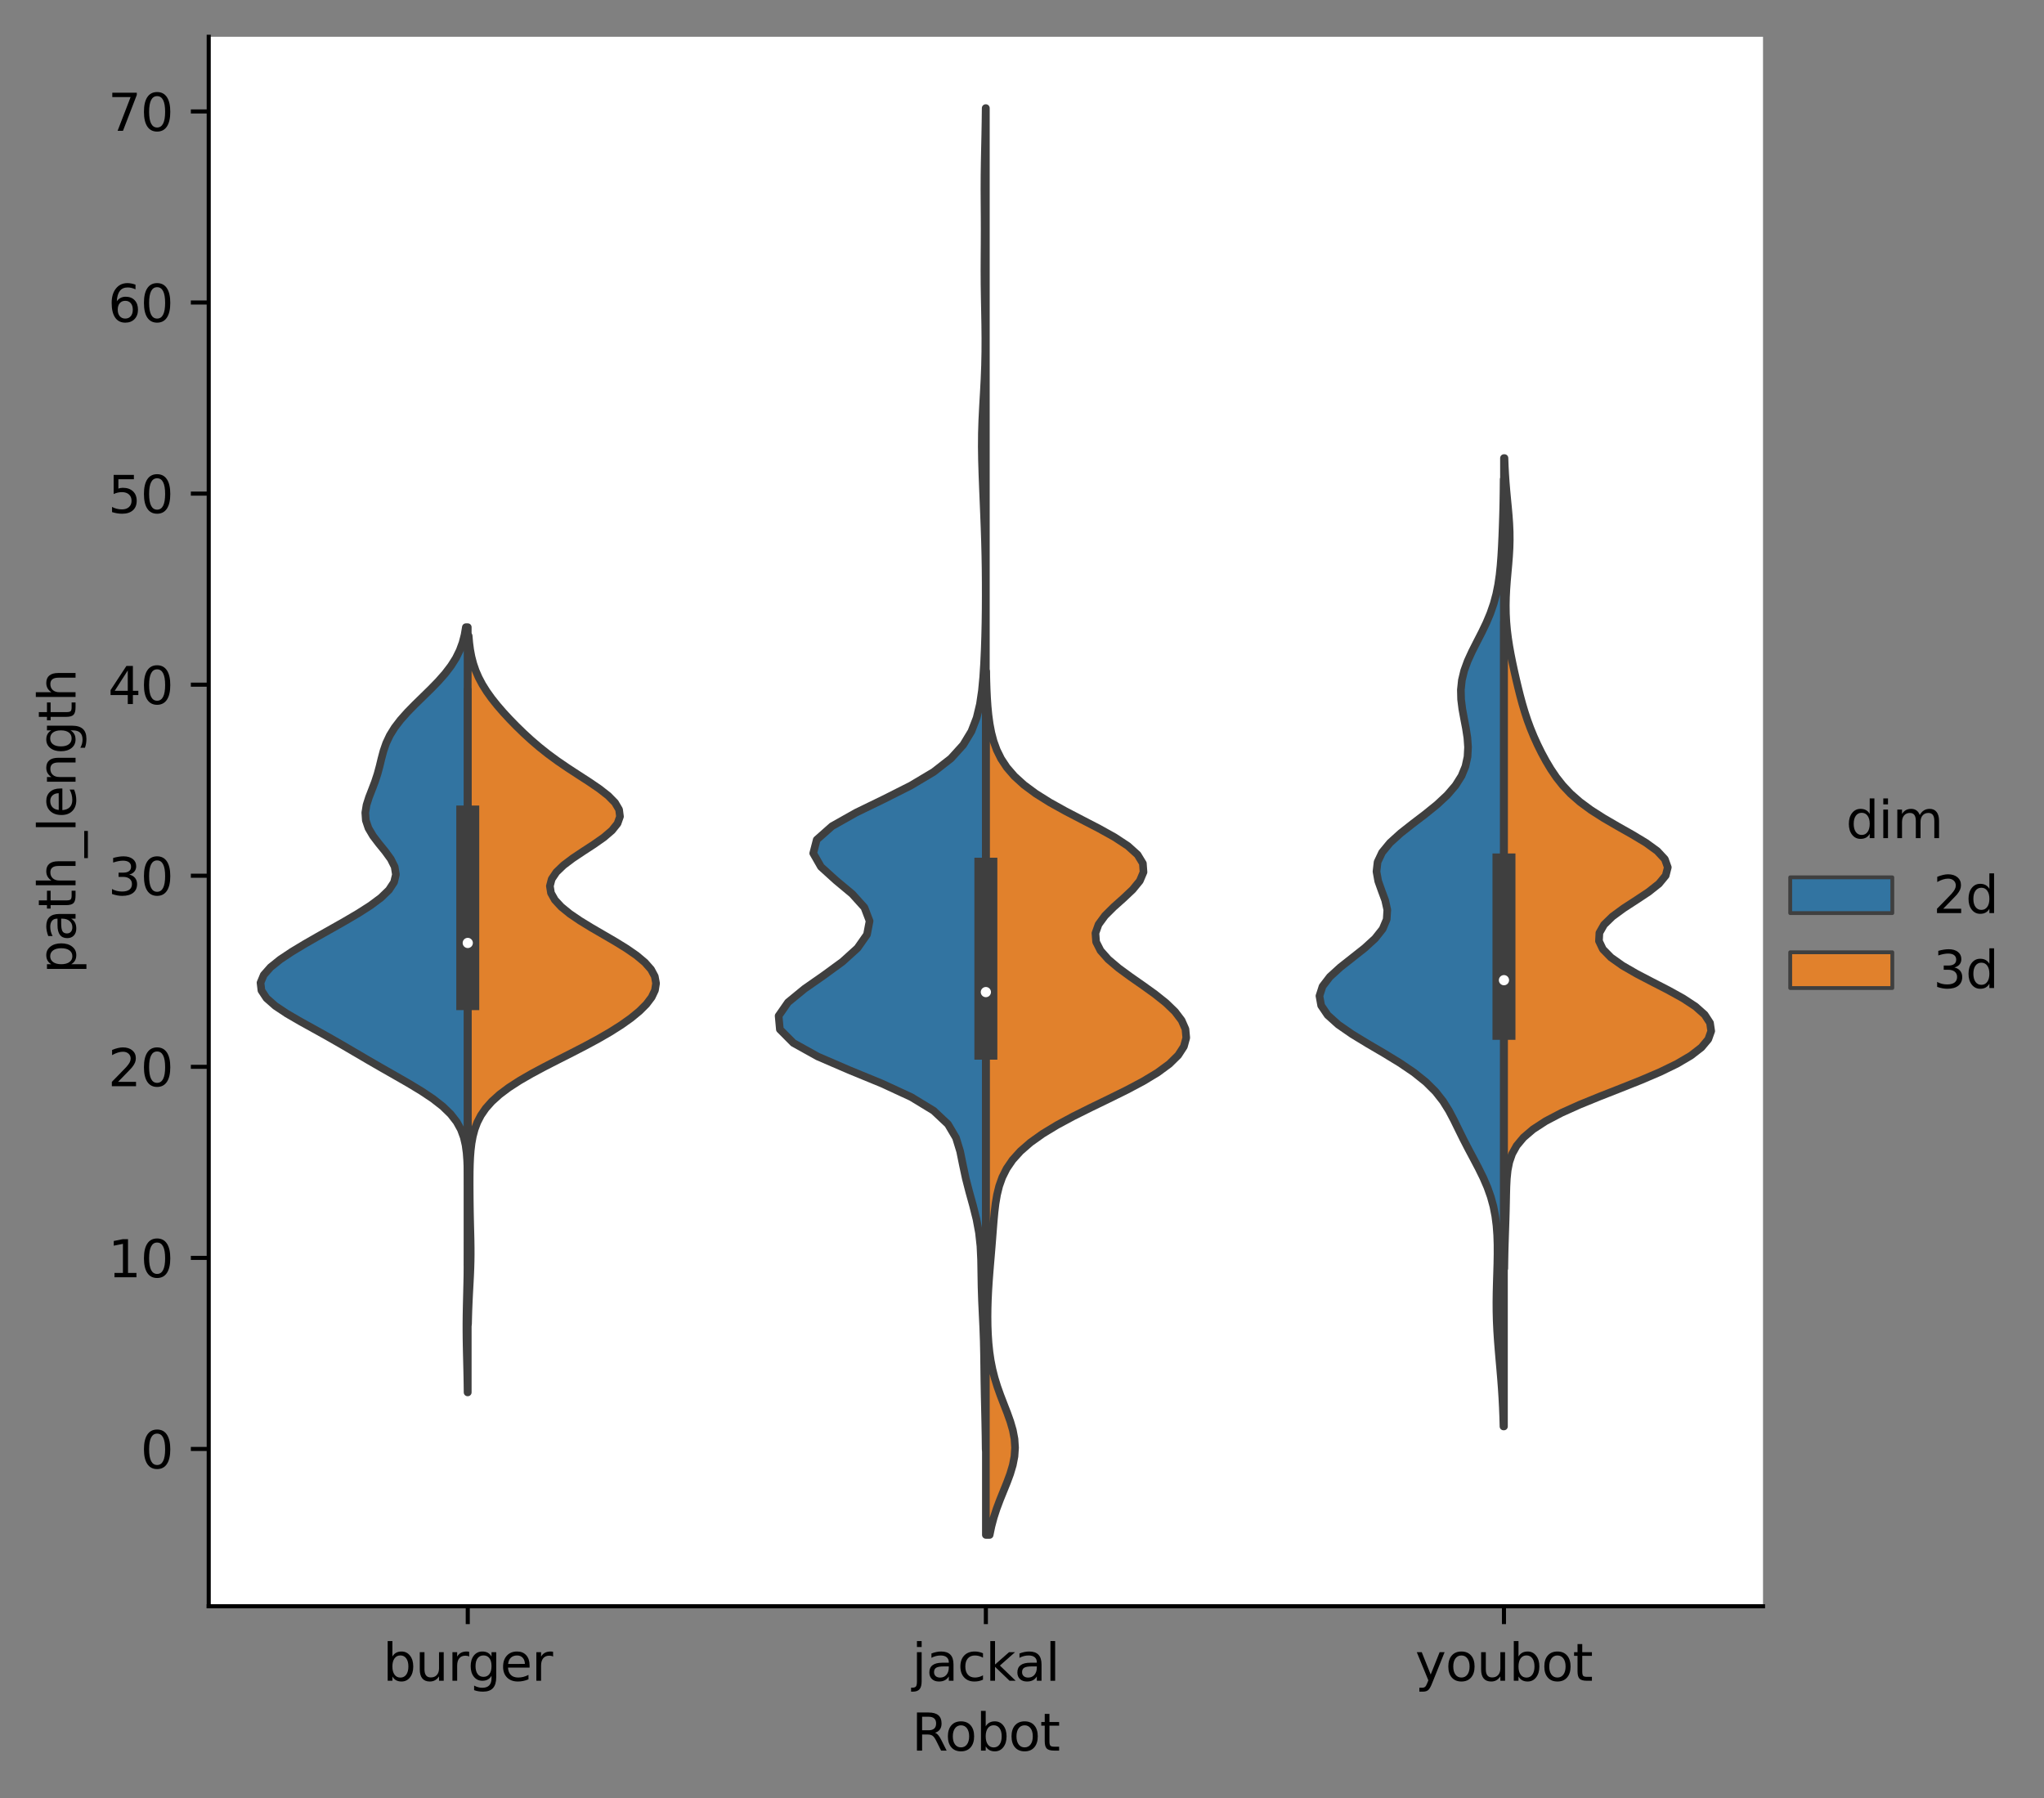 <?xml version="1.0" encoding="utf-8" standalone="no"?>
<!DOCTYPE svg PUBLIC "-//W3C//DTD SVG 1.1//EN"
  "http://www.w3.org/Graphics/SVG/1.1/DTD/svg11.dtd">
<svg xmlns:xlink="http://www.w3.org/1999/xlink" width="400.361pt" height="352.156pt" viewBox="0 0 400.361 352.156" xmlns="http://www.w3.org/2000/svg" version="1.1">
 <rect x="0" y="0" width="400.361" height="352.156" fill="#808080" stroke="none"/>
 <defs>
  <style type="text/css">*{stroke-linejoin: round; stroke-linecap: butt}</style>
 </defs>
 <g id="figure_1">
  <g id="patch_1">
   <path d="M 0 352.156 
L 400.361 352.156 
L 400.361 0 
L 0 0 
L 0 352.156 
z
" style="fill: none"/>
  </g>
  <g id="axes_1">
   <g id="patch_2">
    <path d="M 40.881 314.6 
L 345.324 314.6 
L 345.324 7.2 
L 40.881 7.2 
z
" style="fill: #ffffff"/>
   </g>
   <g id="patch_3">
    <path d="M 91.622 283.791 
L 91.622 283.791 
L 91.622 283.791 
L 91.622 283.791 
z
" clip-path="url(#p79fff1ef79)" style="fill: #3274a1; stroke: #3f3f3f; stroke-width: 0.75; stroke-linejoin: miter"/>
   </g>
   <g id="PolyCollection_1">
    <defs>
     <path id="mb964d10eef" d="M 91.622 -79.441 
L 91.586 -79.441 
L 91.566 -80.955 
L 91.54 -82.469 
L 91.507 -83.983 
L 91.47 -85.497 
L 91.433 -87.011 
L 91.399 -88.525 
L 91.374 -90.039 
L 91.361 -91.553 
L 91.362 -93.067 
L 91.378 -94.581 
L 91.406 -96.095 
L 91.441 -97.608 
L 91.478 -99.122 
L 91.515 -100.636 
L 91.546 -102.15 
L 91.571 -103.664 
L 91.59 -105.178 
L 91.603 -106.692 
L 91.611 -108.206 
L 91.616 -109.72 
L 91.619 -111.234 
L 91.62 -112.748 
L 91.621 -114.262 
L 91.621 -115.775 
L 91.62 -117.289 
L 91.618 -118.803 
L 91.612 -120.317 
L 91.598 -121.831 
L 91.569 -123.345 
L 91.509 -124.859 
L 91.396 -126.373 
L 91.19 -127.887 
L 90.842 -129.401 
L 90.285 -130.915 
L 89.45 -132.429 
L 88.272 -133.943 
L 86.712 -135.456 
L 84.77 -136.97 
L 82.497 -138.484 
L 79.986 -139.998 
L 77.351 -141.512 
L 74.693 -143.026 
L 72.072 -144.54 
L 69.489 -146.054 
L 66.901 -147.568 
L 64.255 -149.082 
L 61.536 -150.596 
L 58.802 -152.11 
L 56.197 -153.623 
L 53.925 -155.137 
L 52.204 -156.651 
L 51.208 -158.165 
L 51.029 -159.679 
L 51.656 -161.193 
L 52.989 -162.707 
L 54.874 -164.221 
L 57.145 -165.735 
L 59.655 -167.249 
L 62.295 -168.763 
L 64.983 -170.277 
L 67.652 -171.79 
L 70.221 -173.304 
L 72.586 -174.818 
L 74.618 -176.332 
L 76.186 -177.846 
L 77.181 -179.36 
L 77.548 -180.874 
L 77.304 -182.388 
L 76.548 -183.902 
L 75.447 -185.416 
L 74.212 -186.93 
L 73.059 -188.444 
L 72.169 -189.957 
L 71.657 -191.471 
L 71.55 -192.985 
L 71.795 -194.499 
L 72.279 -196.013 
L 72.867 -197.527 
L 73.444 -199.041 
L 73.941 -200.555 
L 74.35 -202.069 
L 74.716 -203.583 
L 75.12 -205.097 
L 75.645 -206.611 
L 76.358 -208.125 
L 77.294 -209.638 
L 78.453 -211.152 
L 79.802 -212.666 
L 81.286 -214.18 
L 82.838 -215.694 
L 84.384 -217.208 
L 85.856 -218.722 
L 87.193 -220.236 
L 88.35 -221.75 
L 89.304 -223.264 
L 90.05 -224.778 
L 90.604 -226.292 
L 90.994 -227.805 
L 91.253 -229.319 
L 91.622 -229.319 
L 91.622 -229.319 
L 91.622 -227.805 
L 91.622 -226.292 
L 91.622 -224.778 
L 91.622 -223.264 
L 91.622 -221.75 
L 91.622 -220.236 
L 91.622 -218.722 
L 91.622 -217.208 
L 91.622 -215.694 
L 91.622 -214.18 
L 91.622 -212.666 
L 91.622 -211.152 
L 91.622 -209.638 
L 91.622 -208.125 
L 91.622 -206.611 
L 91.622 -205.097 
L 91.622 -203.583 
L 91.622 -202.069 
L 91.622 -200.555 
L 91.622 -199.041 
L 91.622 -197.527 
L 91.622 -196.013 
L 91.622 -194.499 
L 91.622 -192.985 
L 91.622 -191.471 
L 91.622 -189.957 
L 91.622 -188.444 
L 91.622 -186.93 
L 91.622 -185.416 
L 91.622 -183.902 
L 91.622 -182.388 
L 91.622 -180.874 
L 91.622 -179.36 
L 91.622 -177.846 
L 91.622 -176.332 
L 91.622 -174.818 
L 91.622 -173.304 
L 91.622 -171.79 
L 91.622 -170.277 
L 91.622 -168.763 
L 91.622 -167.249 
L 91.622 -165.735 
L 91.622 -164.221 
L 91.622 -162.707 
L 91.622 -161.193 
L 91.622 -159.679 
L 91.622 -158.165 
L 91.622 -156.651 
L 91.622 -155.137 
L 91.622 -153.623 
L 91.622 -152.11 
L 91.622 -150.596 
L 91.622 -149.082 
L 91.622 -147.568 
L 91.622 -146.054 
L 91.622 -144.54 
L 91.622 -143.026 
L 91.622 -141.512 
L 91.622 -139.998 
L 91.622 -138.484 
L 91.622 -136.97 
L 91.622 -135.456 
L 91.622 -133.943 
L 91.622 -132.429 
L 91.622 -130.915 
L 91.622 -129.401 
L 91.622 -127.887 
L 91.622 -126.373 
L 91.622 -124.859 
L 91.622 -123.345 
L 91.622 -121.831 
L 91.622 -120.317 
L 91.622 -118.803 
L 91.622 -117.289 
L 91.622 -115.775 
L 91.622 -114.262 
L 91.622 -112.748 
L 91.622 -111.234 
L 91.622 -109.72 
L 91.622 -108.206 
L 91.622 -106.692 
L 91.622 -105.178 
L 91.622 -103.664 
L 91.622 -102.15 
L 91.622 -100.636 
L 91.622 -99.122 
L 91.622 -97.608 
L 91.622 -96.095 
L 91.622 -94.581 
L 91.622 -93.067 
L 91.622 -91.553 
L 91.622 -90.039 
L 91.622 -88.525 
L 91.622 -87.011 
L 91.622 -85.497 
L 91.622 -83.983 
L 91.622 -82.469 
L 91.622 -80.955 
L 91.622 -79.441 
z
" style="stroke: #3f3f3f; stroke-width: 1.5"/>
    </defs>
    <g clip-path="url(#p79fff1ef79)">
     <use xlink:href="#mb964d10eef" x="0" y="352.156" style="fill: #3274a1; stroke: #3f3f3f; stroke-width: 1.5"/>
    </g>
   </g>
   <g id="patch_4">
    <path d="M 91.622 283.791 
L 91.622 283.791 
L 91.622 283.791 
L 91.622 283.791 
z
" clip-path="url(#p79fff1ef79)" style="fill: #e1812c; stroke: #3f3f3f; stroke-width: 0.75; stroke-linejoin: miter"/>
   </g>
   <g id="PolyCollection_2">
    <defs>
     <path id="m4f155e9404" d="M 91.677 -92.866 
L 91.622 -92.866 
L 91.622 -94.227 
L 91.622 -95.588 
L 91.622 -96.95 
L 91.622 -98.311 
L 91.622 -99.672 
L 91.622 -101.033 
L 91.622 -102.394 
L 91.622 -103.755 
L 91.622 -105.116 
L 91.622 -106.477 
L 91.622 -107.838 
L 91.622 -109.199 
L 91.622 -110.56 
L 91.622 -111.922 
L 91.622 -113.283 
L 91.622 -114.644 
L 91.622 -116.005 
L 91.622 -117.366 
L 91.622 -118.727 
L 91.622 -120.088 
L 91.622 -121.449 
L 91.622 -122.81 
L 91.622 -124.171 
L 91.622 -125.533 
L 91.622 -126.894 
L 91.622 -128.255 
L 91.622 -129.616 
L 91.622 -130.977 
L 91.622 -132.338 
L 91.622 -133.699 
L 91.622 -135.06 
L 91.622 -136.421 
L 91.622 -137.782 
L 91.622 -139.143 
L 91.622 -140.505 
L 91.622 -141.866 
L 91.622 -143.227 
L 91.622 -144.588 
L 91.622 -145.949 
L 91.622 -147.31 
L 91.622 -148.671 
L 91.622 -150.032 
L 91.622 -151.393 
L 91.622 -152.754 
L 91.622 -154.116 
L 91.622 -155.477 
L 91.622 -156.838 
L 91.622 -158.199 
L 91.622 -159.56 
L 91.622 -160.921 
L 91.622 -162.282 
L 91.622 -163.643 
L 91.622 -165.004 
L 91.622 -166.365 
L 91.622 -167.727 
L 91.622 -169.088 
L 91.622 -170.449 
L 91.622 -171.81 
L 91.622 -173.171 
L 91.622 -174.532 
L 91.622 -175.893 
L 91.622 -177.254 
L 91.622 -178.615 
L 91.622 -179.976 
L 91.622 -181.337 
L 91.622 -182.699 
L 91.622 -184.06 
L 91.622 -185.421 
L 91.622 -186.782 
L 91.622 -188.143 
L 91.622 -189.504 
L 91.622 -190.865 
L 91.622 -192.226 
L 91.622 -193.587 
L 91.622 -194.948 
L 91.622 -196.31 
L 91.622 -197.671 
L 91.622 -199.032 
L 91.622 -200.393 
L 91.622 -201.754 
L 91.622 -203.115 
L 91.622 -204.476 
L 91.622 -205.837 
L 91.622 -207.198 
L 91.622 -208.559 
L 91.622 -209.921 
L 91.622 -211.282 
L 91.622 -212.643 
L 91.622 -214.004 
L 91.622 -215.365 
L 91.622 -216.726 
L 91.622 -218.087 
L 91.622 -219.448 
L 91.622 -220.809 
L 91.622 -222.17 
L 91.622 -223.531 
L 91.622 -224.893 
L 91.622 -226.254 
L 91.622 -227.615 
L 91.798 -227.615 
L 91.798 -227.615 
L 91.916 -226.254 
L 92.094 -224.893 
L 92.35 -223.531 
L 92.703 -222.17 
L 93.168 -220.809 
L 93.759 -219.448 
L 94.48 -218.087 
L 95.333 -216.726 
L 96.307 -215.365 
L 97.392 -214.004 
L 98.571 -212.643 
L 99.829 -211.282 
L 101.158 -209.921 
L 102.559 -208.559 
L 104.043 -207.198 
L 105.629 -205.837 
L 107.343 -204.476 
L 109.198 -203.115 
L 111.19 -201.754 
L 113.277 -200.393 
L 115.38 -199.032 
L 117.377 -197.671 
L 119.122 -196.31 
L 120.461 -194.948 
L 121.262 -193.587 
L 121.436 -192.226 
L 120.956 -190.865 
L 119.865 -189.504 
L 118.271 -188.143 
L 116.332 -186.782 
L 114.243 -185.421 
L 112.201 -184.06 
L 110.395 -182.699 
L 108.979 -181.337 
L 108.063 -179.976 
L 107.706 -178.615 
L 107.924 -177.254 
L 108.69 -175.893 
L 109.949 -174.532 
L 111.625 -173.171 
L 113.628 -171.81 
L 115.855 -170.449 
L 118.196 -169.088 
L 120.531 -167.727 
L 122.739 -166.365 
L 124.704 -165.004 
L 126.325 -163.643 
L 127.524 -162.282 
L 128.255 -160.921 
L 128.505 -159.56 
L 128.288 -158.199 
L 127.642 -156.838 
L 126.613 -155.477 
L 125.248 -154.116 
L 123.59 -152.754 
L 121.672 -151.393 
L 119.522 -150.032 
L 117.17 -148.671 
L 114.651 -147.31 
L 112.016 -145.949 
L 109.331 -144.588 
L 106.673 -143.227 
L 104.127 -141.866 
L 101.769 -140.505 
L 99.663 -139.143 
L 97.848 -137.782 
L 96.341 -136.421 
L 95.132 -135.06 
L 94.196 -133.699 
L 93.493 -132.338 
L 92.982 -130.977 
L 92.62 -129.616 
L 92.371 -128.255 
L 92.206 -126.894 
L 92.102 -125.533 
L 92.04 -124.171 
L 92.007 -122.81 
L 91.994 -121.449 
L 91.993 -120.088 
L 91.999 -118.727 
L 92.009 -117.366 
L 92.025 -116.005 
L 92.046 -114.644 
L 92.074 -113.283 
L 92.107 -111.922 
L 92.142 -110.56 
L 92.173 -109.199 
L 92.193 -107.838 
L 92.197 -106.477 
L 92.18 -105.116 
L 92.142 -103.755 
L 92.086 -102.394 
L 92.017 -101.033 
L 91.943 -99.672 
L 91.871 -98.311 
L 91.806 -96.95 
L 91.751 -95.588 
L 91.708 -94.227 
L 91.677 -92.866 
z
" style="stroke: #3f3f3f; stroke-width: 1.5"/>
    </defs>
    <g clip-path="url(#p79fff1ef79)">
     <use xlink:href="#m4f155e9404" x="0" y="352.156" style="fill: #e1812c; stroke: #3f3f3f; stroke-width: 1.5"/>
    </g>
   </g>
   <g id="PolyCollection_3">
    <defs>
     <path id="m5f309d109e" d="M 193.103 -68.274 
L 193.067 -68.274 
L 193.033 -70.928 
L 192.984 -73.581 
L 192.925 -76.235 
L 192.865 -78.889 
L 192.817 -81.542 
L 192.781 -84.196 
L 192.745 -86.85 
L 192.686 -89.503 
L 192.59 -92.157 
L 192.465 -94.81 
L 192.342 -97.464 
L 192.256 -100.118 
L 192.211 -102.771 
L 192.166 -105.425 
L 192.041 -108.079 
L 191.752 -110.732 
L 191.257 -113.386 
L 190.59 -116.04 
L 189.853 -118.693 
L 189.169 -121.347 
L 188.602 -124 
L 188.063 -126.654 
L 187.25 -129.308 
L 185.684 -131.961 
L 182.864 -134.615 
L 178.506 -137.269 
L 172.769 -139.922 
L 166.315 -142.576 
L 160.168 -145.229 
L 155.392 -147.883 
L 152.756 -150.537 
L 152.51 -153.19 
L 154.355 -155.844 
L 157.594 -158.498 
L 161.395 -161.151 
L 165.025 -163.805 
L 167.957 -166.458 
L 169.819 -169.112 
L 170.326 -171.766 
L 169.314 -174.419 
L 166.916 -177.073 
L 163.733 -179.727 
L 160.806 -182.38 
L 159.288 -185.034 
L 159.976 -187.688 
L 162.972 -190.341 
L 167.686 -192.995 
L 173.147 -195.648 
L 178.413 -198.302 
L 182.864 -200.956 
L 186.264 -203.609 
L 188.669 -206.263 
L 190.274 -208.917 
L 191.3 -211.57 
L 191.939 -214.224 
L 192.333 -216.877 
L 192.584 -219.531 
L 192.753 -222.185 
L 192.875 -224.838 
L 192.964 -227.492 
L 193.025 -230.146 
L 193.061 -232.799 
L 193.075 -235.453 
L 193.071 -238.106 
L 193.048 -240.76 
L 193.002 -243.414 
L 192.934 -246.067 
L 192.846 -248.721 
L 192.744 -251.375 
L 192.635 -254.028 
L 192.525 -256.682 
L 192.423 -259.336 
L 192.342 -261.989 
L 192.302 -264.643 
L 192.323 -267.296 
L 192.408 -269.95 
L 192.543 -272.604 
L 192.697 -275.257 
L 192.837 -277.911 
L 192.94 -280.565 
L 192.995 -283.218 
L 193.005 -285.872 
L 192.979 -288.525 
L 192.931 -291.179 
L 192.878 -293.833 
L 192.839 -296.486 
L 192.826 -299.14 
L 192.836 -301.794 
L 192.854 -304.447 
L 192.864 -307.101 
L 192.857 -309.754 
L 192.838 -312.408 
L 192.826 -315.062 
L 192.836 -317.715 
L 192.872 -320.369 
L 192.927 -323.023 
L 192.985 -325.676 
L 193.033 -328.33 
L 193.067 -330.984 
L 193.103 -330.984 
L 193.103 -330.984 
L 193.103 -328.33 
L 193.103 -325.676 
L 193.103 -323.023 
L 193.103 -320.369 
L 193.103 -317.715 
L 193.103 -315.062 
L 193.103 -312.408 
L 193.103 -309.754 
L 193.103 -307.101 
L 193.103 -304.447 
L 193.103 -301.794 
L 193.103 -299.14 
L 193.103 -296.486 
L 193.103 -293.833 
L 193.103 -291.179 
L 193.103 -288.525 
L 193.103 -285.872 
L 193.103 -283.218 
L 193.103 -280.565 
L 193.103 -277.911 
L 193.103 -275.257 
L 193.103 -272.604 
L 193.103 -269.95 
L 193.103 -267.296 
L 193.103 -264.643 
L 193.103 -261.989 
L 193.103 -259.336 
L 193.103 -256.682 
L 193.103 -254.028 
L 193.103 -251.375 
L 193.103 -248.721 
L 193.103 -246.067 
L 193.103 -243.414 
L 193.103 -240.76 
L 193.103 -238.106 
L 193.103 -235.453 
L 193.103 -232.799 
L 193.103 -230.146 
L 193.103 -227.492 
L 193.103 -224.838 
L 193.103 -222.185 
L 193.103 -219.531 
L 193.103 -216.877 
L 193.103 -214.224 
L 193.103 -211.57 
L 193.103 -208.917 
L 193.103 -206.263 
L 193.103 -203.609 
L 193.103 -200.956 
L 193.103 -198.302 
L 193.103 -195.648 
L 193.103 -192.995 
L 193.103 -190.341 
L 193.103 -187.688 
L 193.103 -185.034 
L 193.103 -182.38 
L 193.103 -179.727 
L 193.103 -177.073 
L 193.103 -174.419 
L 193.103 -171.766 
L 193.103 -169.112 
L 193.103 -166.458 
L 193.103 -163.805 
L 193.103 -161.151 
L 193.103 -158.498 
L 193.103 -155.844 
L 193.103 -153.19 
L 193.103 -150.537 
L 193.103 -147.883 
L 193.103 -145.229 
L 193.103 -142.576 
L 193.103 -139.922 
L 193.103 -137.269 
L 193.103 -134.615 
L 193.103 -131.961 
L 193.103 -129.308 
L 193.103 -126.654 
L 193.103 -124 
L 193.103 -121.347 
L 193.103 -118.693 
L 193.103 -116.04 
L 193.103 -113.386 
L 193.103 -110.732 
L 193.103 -108.079 
L 193.103 -105.425 
L 193.103 -102.771 
L 193.103 -100.118 
L 193.103 -97.464 
L 193.103 -94.81 
L 193.103 -92.157 
L 193.103 -89.503 
L 193.103 -86.85 
L 193.103 -84.196 
L 193.103 -81.542 
L 193.103 -78.889 
L 193.103 -76.235 
L 193.103 -73.581 
L 193.103 -70.928 
L 193.103 -68.274 
z
" style="stroke: #3f3f3f; stroke-width: 1.5"/>
    </defs>
    <g clip-path="url(#p79fff1ef79)">
     <use xlink:href="#m5f309d109e" x="0" y="352.156" style="fill: #3274a1; stroke: #3f3f3f; stroke-width: 1.5"/>
    </g>
   </g>
   <g id="PolyCollection_4">
    <defs>
     <path id="m13013e77eb" d="M 193.845 -51.529 
L 193.103 -51.529 
L 193.103 -53.237 
L 193.103 -54.945 
L 193.103 -56.653 
L 193.103 -58.361 
L 193.103 -60.069 
L 193.103 -61.777 
L 193.103 -63.485 
L 193.103 -65.193 
L 193.103 -66.901 
L 193.103 -68.609 
L 193.103 -70.318 
L 193.103 -72.026 
L 193.103 -73.734 
L 193.103 -75.442 
L 193.103 -77.15 
L 193.103 -78.858 
L 193.103 -80.566 
L 193.103 -82.274 
L 193.103 -83.982 
L 193.103 -85.69 
L 193.103 -87.398 
L 193.103 -89.106 
L 193.103 -90.814 
L 193.103 -92.522 
L 193.103 -94.23 
L 193.103 -95.938 
L 193.103 -97.646 
L 193.103 -99.354 
L 193.103 -101.062 
L 193.103 -102.771 
L 193.103 -104.479 
L 193.103 -106.187 
L 193.103 -107.895 
L 193.103 -109.603 
L 193.103 -111.311 
L 193.103 -113.019 
L 193.103 -114.727 
L 193.103 -116.435 
L 193.103 -118.143 
L 193.103 -119.851 
L 193.103 -121.559 
L 193.103 -123.267 
L 193.103 -124.975 
L 193.103 -126.683 
L 193.103 -128.391 
L 193.103 -130.099 
L 193.103 -131.807 
L 193.103 -133.515 
L 193.103 -135.223 
L 193.103 -136.932 
L 193.103 -138.64 
L 193.103 -140.348 
L 193.103 -142.056 
L 193.103 -143.764 
L 193.103 -145.472 
L 193.103 -147.18 
L 193.103 -148.888 
L 193.103 -150.596 
L 193.103 -152.304 
L 193.103 -154.012 
L 193.103 -155.72 
L 193.103 -157.428 
L 193.103 -159.136 
L 193.103 -160.844 
L 193.103 -162.552 
L 193.103 -164.26 
L 193.103 -165.968 
L 193.103 -167.676 
L 193.103 -169.385 
L 193.103 -171.093 
L 193.103 -172.801 
L 193.103 -174.509 
L 193.103 -176.217 
L 193.103 -177.925 
L 193.103 -179.633 
L 193.103 -181.341 
L 193.103 -183.049 
L 193.103 -184.757 
L 193.103 -186.465 
L 193.103 -188.173 
L 193.103 -189.881 
L 193.103 -191.589 
L 193.103 -193.297 
L 193.103 -195.005 
L 193.103 -196.713 
L 193.103 -198.421 
L 193.103 -200.129 
L 193.103 -201.838 
L 193.103 -203.546 
L 193.103 -205.254 
L 193.103 -206.962 
L 193.103 -208.67 
L 193.103 -210.378 
L 193.103 -212.086 
L 193.103 -213.794 
L 193.103 -215.502 
L 193.103 -217.21 
L 193.103 -218.918 
L 193.103 -220.626 
L 193.163 -220.626 
L 193.163 -220.626 
L 193.2 -218.918 
L 193.255 -217.21 
L 193.335 -215.502 
L 193.451 -213.794 
L 193.616 -212.086 
L 193.848 -210.378 
L 194.172 -208.67 
L 194.622 -206.962 
L 195.242 -205.254 
L 196.086 -203.546 
L 197.216 -201.838 
L 198.694 -200.129 
L 200.574 -198.421 
L 202.883 -196.713 
L 205.607 -195.005 
L 208.677 -193.297 
L 211.958 -191.589 
L 215.254 -189.881 
L 218.326 -188.173 
L 220.921 -186.465 
L 222.816 -184.757 
L 223.854 -183.049 
L 223.981 -181.341 
L 223.259 -179.633 
L 221.863 -177.925 
L 220.054 -176.217 
L 218.14 -174.509 
L 216.426 -172.801 
L 215.174 -171.093 
L 214.567 -169.385 
L 214.697 -167.676 
L 215.562 -165.968 
L 217.076 -164.26 
L 219.091 -162.552 
L 221.421 -160.844 
L 223.869 -159.136 
L 226.245 -157.428 
L 228.384 -155.72 
L 230.151 -154.012 
L 231.447 -152.304 
L 232.198 -150.596 
L 232.355 -148.888 
L 231.884 -147.18 
L 230.774 -145.472 
L 229.033 -143.764 
L 226.705 -142.056 
L 223.869 -140.348 
L 220.645 -138.64 
L 217.185 -136.932 
L 213.66 -135.223 
L 210.236 -133.515 
L 207.061 -131.807 
L 204.241 -130.099 
L 201.841 -128.391 
L 199.879 -126.683 
L 198.336 -124.975 
L 197.167 -123.267 
L 196.312 -121.559 
L 195.707 -119.851 
L 195.288 -118.143 
L 195 -116.435 
L 194.796 -114.727 
L 194.64 -113.019 
L 194.505 -111.311 
L 194.374 -109.603 
L 194.238 -107.895 
L 194.096 -106.187 
L 193.952 -104.479 
L 193.813 -102.771 
L 193.686 -101.062 
L 193.578 -99.354 
L 193.497 -97.646 
L 193.446 -95.938 
L 193.429 -94.23 
L 193.449 -92.522 
L 193.513 -90.814 
L 193.627 -89.106 
L 193.803 -87.398 
L 194.053 -85.69 
L 194.391 -83.982 
L 194.823 -82.274 
L 195.351 -80.566 
L 195.959 -78.858 
L 196.618 -77.15 
L 197.282 -75.442 
L 197.893 -73.734 
L 198.388 -72.026 
L 198.711 -70.318 
L 198.822 -68.609 
L 198.706 -66.901 
L 198.374 -65.193 
L 197.865 -63.485 
L 197.232 -61.777 
L 196.54 -60.069 
L 195.849 -58.361 
L 195.209 -56.653 
L 194.653 -54.945 
L 194.198 -53.237 
L 193.845 -51.529 
z
" style="stroke: #3f3f3f; stroke-width: 1.5"/>
    </defs>
    <g clip-path="url(#p79fff1ef79)">
     <use xlink:href="#m13013e77eb" x="0" y="352.156" style="fill: #e1812c; stroke: #3f3f3f; stroke-width: 1.5"/>
    </g>
   </g>
   <g id="PolyCollection_5">
    <defs>
     <path id="mb4543fbc36" d="M 294.583 -72.771 
L 294.489 -72.771 
L 294.436 -74.644 
L 294.362 -76.518 
L 294.265 -78.392 
L 294.145 -80.266 
L 294.003 -82.14 
L 293.846 -84.013 
L 293.681 -85.887 
L 293.52 -87.761 
L 293.373 -89.635 
L 293.251 -91.509 
L 293.163 -93.383 
L 293.115 -95.256 
L 293.104 -97.13 
L 293.128 -99.004 
L 293.176 -100.878 
L 293.234 -102.752 
L 293.289 -104.625 
L 293.323 -106.499 
L 293.319 -108.373 
L 293.259 -110.247 
L 293.121 -112.121 
L 292.881 -113.995 
L 292.515 -115.868 
L 292.003 -117.742 
L 291.337 -119.616 
L 290.527 -121.49 
L 289.604 -123.364 
L 288.616 -125.237 
L 287.618 -127.111 
L 286.65 -128.985 
L 285.724 -130.859 
L 284.807 -132.733 
L 283.821 -134.607 
L 282.651 -136.48 
L 281.174 -138.354 
L 279.289 -140.228 
L 276.951 -142.102 
L 274.189 -143.976 
L 271.116 -145.849 
L 267.918 -147.723 
L 264.836 -149.597 
L 262.129 -151.471 
L 260.045 -153.345 
L 258.778 -155.218 
L 258.443 -157.092 
L 259.047 -158.966 
L 260.484 -160.84 
L 262.54 -162.714 
L 264.919 -164.588 
L 267.29 -166.461 
L 269.338 -168.335 
L 270.823 -170.209 
L 271.616 -172.083 
L 271.731 -173.957 
L 271.314 -175.83 
L 270.62 -177.704 
L 269.954 -179.578 
L 269.615 -181.452 
L 269.83 -183.326 
L 270.716 -185.2 
L 272.256 -187.073 
L 274.321 -188.947 
L 276.7 -190.821 
L 279.156 -192.695 
L 281.472 -194.569 
L 283.483 -196.442 
L 285.095 -198.316 
L 286.276 -200.19 
L 287.045 -202.064 
L 287.447 -203.938 
L 287.547 -205.811 
L 287.414 -207.685 
L 287.124 -209.559 
L 286.763 -211.433 
L 286.421 -213.307 
L 286.188 -215.181 
L 286.143 -217.054 
L 286.338 -218.928 
L 286.789 -220.802 
L 287.471 -222.676 
L 288.326 -224.55 
L 289.276 -226.423 
L 290.238 -228.297 
L 291.137 -230.171 
L 291.923 -232.045 
L 292.569 -233.919 
L 293.073 -235.793 
L 293.449 -237.666 
L 293.721 -239.54 
L 293.916 -241.414 
L 294.058 -243.288 
L 294.167 -245.162 
L 294.254 -247.035 
L 294.326 -248.909 
L 294.388 -250.783 
L 294.44 -252.657 
L 294.482 -254.531 
L 294.515 -256.404 
L 294.539 -258.278 
L 294.583 -258.278 
L 294.583 -258.278 
L 294.583 -256.404 
L 294.583 -254.531 
L 294.583 -252.657 
L 294.583 -250.783 
L 294.583 -248.909 
L 294.583 -247.035 
L 294.583 -245.162 
L 294.583 -243.288 
L 294.583 -241.414 
L 294.583 -239.54 
L 294.583 -237.666 
L 294.583 -235.793 
L 294.583 -233.919 
L 294.583 -232.045 
L 294.583 -230.171 
L 294.583 -228.297 
L 294.583 -226.423 
L 294.583 -224.55 
L 294.583 -222.676 
L 294.583 -220.802 
L 294.583 -218.928 
L 294.583 -217.054 
L 294.583 -215.181 
L 294.583 -213.307 
L 294.583 -211.433 
L 294.583 -209.559 
L 294.583 -207.685 
L 294.583 -205.811 
L 294.583 -203.938 
L 294.583 -202.064 
L 294.583 -200.19 
L 294.583 -198.316 
L 294.583 -196.442 
L 294.583 -194.569 
L 294.583 -192.695 
L 294.583 -190.821 
L 294.583 -188.947 
L 294.583 -187.073 
L 294.583 -185.2 
L 294.583 -183.326 
L 294.583 -181.452 
L 294.583 -179.578 
L 294.583 -177.704 
L 294.583 -175.83 
L 294.583 -173.957 
L 294.583 -172.083 
L 294.583 -170.209 
L 294.583 -168.335 
L 294.583 -166.461 
L 294.583 -164.588 
L 294.583 -162.714 
L 294.583 -160.84 
L 294.583 -158.966 
L 294.583 -157.092 
L 294.583 -155.218 
L 294.583 -153.345 
L 294.583 -151.471 
L 294.583 -149.597 
L 294.583 -147.723 
L 294.583 -145.849 
L 294.583 -143.976 
L 294.583 -142.102 
L 294.583 -140.228 
L 294.583 -138.354 
L 294.583 -136.48 
L 294.583 -134.607 
L 294.583 -132.733 
L 294.583 -130.859 
L 294.583 -128.985 
L 294.583 -127.111 
L 294.583 -125.237 
L 294.583 -123.364 
L 294.583 -121.49 
L 294.583 -119.616 
L 294.583 -117.742 
L 294.583 -115.868 
L 294.583 -113.995 
L 294.583 -112.121 
L 294.583 -110.247 
L 294.583 -108.373 
L 294.583 -106.499 
L 294.583 -104.625 
L 294.583 -102.752 
L 294.583 -100.878 
L 294.583 -99.004 
L 294.583 -97.13 
L 294.583 -95.256 
L 294.583 -93.383 
L 294.583 -91.509 
L 294.583 -89.635 
L 294.583 -87.761 
L 294.583 -85.887 
L 294.583 -84.013 
L 294.583 -82.14 
L 294.583 -80.266 
L 294.583 -78.392 
L 294.583 -76.518 
L 294.583 -74.644 
L 294.583 -72.771 
z
" style="stroke: #3f3f3f; stroke-width: 1.5"/>
    </defs>
    <g clip-path="url(#p79fff1ef79)">
     <use xlink:href="#mb4543fbc36" x="0" y="352.156" style="fill: #3274a1; stroke: #3f3f3f; stroke-width: 1.5"/>
    </g>
   </g>
   <g id="PolyCollection_6">
    <defs>
     <path id="m8bc4a30018" d="M 294.636 -103.715 
L 294.583 -103.715 
L 294.583 -105.318 
L 294.583 -106.922 
L 294.583 -108.525 
L 294.583 -110.128 
L 294.583 -111.731 
L 294.583 -113.335 
L 294.583 -114.938 
L 294.583 -116.541 
L 294.583 -118.144 
L 294.583 -119.748 
L 294.583 -121.351 
L 294.583 -122.954 
L 294.583 -124.557 
L 294.583 -126.161 
L 294.583 -127.764 
L 294.583 -129.367 
L 294.583 -130.97 
L 294.583 -132.574 
L 294.583 -134.177 
L 294.583 -135.78 
L 294.583 -137.383 
L 294.583 -138.987 
L 294.583 -140.59 
L 294.583 -142.193 
L 294.583 -143.797 
L 294.583 -145.4 
L 294.583 -147.003 
L 294.583 -148.606 
L 294.583 -150.21 
L 294.583 -151.813 
L 294.583 -153.416 
L 294.583 -155.019 
L 294.583 -156.623 
L 294.583 -158.226 
L 294.583 -159.829 
L 294.583 -161.432 
L 294.583 -163.036 
L 294.583 -164.639 
L 294.583 -166.242 
L 294.583 -167.845 
L 294.583 -169.449 
L 294.583 -171.052 
L 294.583 -172.655 
L 294.583 -174.258 
L 294.583 -175.862 
L 294.583 -177.465 
L 294.583 -179.068 
L 294.583 -180.671 
L 294.583 -182.275 
L 294.583 -183.878 
L 294.583 -185.481 
L 294.583 -187.084 
L 294.583 -188.688 
L 294.583 -190.291 
L 294.583 -191.894 
L 294.583 -193.497 
L 294.583 -195.101 
L 294.583 -196.704 
L 294.583 -198.307 
L 294.583 -199.91 
L 294.583 -201.514 
L 294.583 -203.117 
L 294.583 -204.72 
L 294.583 -206.324 
L 294.583 -207.927 
L 294.583 -209.53 
L 294.583 -211.133 
L 294.583 -212.737 
L 294.583 -214.34 
L 294.583 -215.943 
L 294.583 -217.546 
L 294.583 -219.15 
L 294.583 -220.753 
L 294.583 -222.356 
L 294.583 -223.959 
L 294.583 -225.563 
L 294.583 -227.166 
L 294.583 -228.769 
L 294.583 -230.372 
L 294.583 -231.976 
L 294.583 -233.579 
L 294.583 -235.182 
L 294.583 -236.785 
L 294.583 -238.389 
L 294.583 -239.992 
L 294.583 -241.595 
L 294.583 -243.198 
L 294.583 -244.802 
L 294.583 -246.405 
L 294.583 -248.008 
L 294.583 -249.611 
L 294.583 -251.215 
L 294.583 -252.818 
L 294.583 -254.421 
L 294.583 -256.024 
L 294.583 -257.628 
L 294.583 -259.231 
L 294.583 -260.834 
L 294.583 -262.437 
L 294.682 -262.437 
L 294.682 -262.437 
L 294.741 -260.834 
L 294.825 -259.231 
L 294.934 -257.628 
L 295.067 -256.024 
L 295.217 -254.421 
L 295.372 -252.818 
L 295.516 -251.215 
L 295.63 -249.611 
L 295.7 -248.008 
L 295.715 -246.405 
L 295.674 -244.802 
L 295.582 -243.198 
L 295.455 -241.595 
L 295.312 -239.992 
L 295.172 -238.389 
L 295.055 -236.785 
L 294.974 -235.182 
L 294.943 -233.579 
L 294.966 -231.976 
L 295.049 -230.372 
L 295.19 -228.769 
L 295.388 -227.166 
L 295.637 -225.563 
L 295.926 -223.959 
L 296.248 -222.356 
L 296.593 -220.753 
L 296.956 -219.15 
L 297.336 -217.546 
L 297.737 -215.943 
L 298.169 -214.34 
L 298.644 -212.737 
L 299.172 -211.133 
L 299.763 -209.53 
L 300.421 -207.927 
L 301.146 -206.324 
L 301.939 -204.72 
L 302.805 -203.117 
L 303.763 -201.514 
L 304.847 -199.91 
L 306.113 -198.307 
L 307.627 -196.704 
L 309.453 -195.101 
L 311.629 -193.497 
L 314.142 -191.894 
L 316.901 -190.291 
L 319.735 -188.688 
L 322.398 -187.084 
L 324.608 -185.481 
L 326.098 -183.878 
L 326.673 -182.275 
L 326.262 -180.671 
L 324.941 -179.068 
L 322.918 -177.465 
L 320.499 -175.862 
L 318.03 -174.258 
L 315.839 -172.655 
L 314.192 -171.052 
L 313.277 -169.449 
L 313.192 -167.845 
L 313.958 -166.242 
L 315.527 -164.639 
L 317.786 -163.036 
L 320.563 -161.432 
L 323.637 -159.829 
L 326.755 -158.226 
L 329.654 -156.623 
L 332.097 -155.019 
L 333.899 -153.416 
L 334.941 -151.813 
L 335.176 -150.21 
L 334.604 -148.606 
L 333.259 -147.003 
L 331.191 -145.4 
L 328.463 -143.797 
L 325.161 -142.193 
L 321.412 -140.59 
L 317.39 -138.987 
L 313.304 -137.383 
L 309.378 -135.78 
L 305.813 -134.177 
L 302.759 -132.574 
L 300.292 -130.97 
L 298.416 -129.367 
L 297.077 -127.764 
L 296.184 -126.161 
L 295.629 -124.557 
L 295.311 -122.954 
L 295.145 -121.351 
L 295.063 -119.748 
L 295.02 -118.144 
L 294.987 -116.541 
L 294.951 -114.938 
L 294.906 -113.335 
L 294.854 -111.731 
L 294.8 -110.128 
L 294.748 -108.525 
L 294.701 -106.922 
L 294.664 -105.318 
L 294.636 -103.715 
z
" style="stroke: #3f3f3f; stroke-width: 1.5"/>
    </defs>
    <g clip-path="url(#p79fff1ef79)">
     <use xlink:href="#m8bc4a30018" x="0" y="352.156" style="fill: #e1812c; stroke: #3f3f3f; stroke-width: 1.5"/>
    </g>
   </g>
   <g id="matplotlib.axis_1">
    <g id="xtick_1">
     <g id="line2d_1">
      <defs>
       <path id="m2b403a7814" d="M 0 0 
L 0 3.5 
" style="stroke: #000000; stroke-width: 0.8"/>
      </defs>
      <g>
       <use xlink:href="#m2b403a7814" x="91.622" y="314.6" style="stroke: #000000; stroke-width: 0.8"/>
      </g>
     </g>
     <g id="text_1">
      <!-- burger -->
      <g transform="translate(75.005 329.198)scale(0.1 -0.1)">
       <defs>
        <path id="DejaVuSans-62" d="M 3116 1747 
Q 3116 2381 2855 2742 
Q 2594 3103 2138 3103 
Q 1681 3103 1420 2742 
Q 1159 2381 1159 1747 
Q 1159 1113 1420 752 
Q 1681 391 2138 391 
Q 2594 391 2855 752 
Q 3116 1113 3116 1747 
z
M 1159 2969 
Q 1341 3281 1617 3432 
Q 1894 3584 2278 3584 
Q 2916 3584 3314 3078 
Q 3713 2572 3713 1747 
Q 3713 922 3314 415 
Q 2916 -91 2278 -91 
Q 1894 -91 1617 61 
Q 1341 213 1159 525 
L 1159 0 
L 581 0 
L 581 4863 
L 1159 4863 
L 1159 2969 
z
" transform="scale(0.016)"/>
        <path id="DejaVuSans-75" d="M 544 1381 
L 544 3500 
L 1119 3500 
L 1119 1403 
Q 1119 906 1312 657 
Q 1506 409 1894 409 
Q 2359 409 2629 706 
Q 2900 1003 2900 1516 
L 2900 3500 
L 3475 3500 
L 3475 0 
L 2900 0 
L 2900 538 
Q 2691 219 2414 64 
Q 2138 -91 1772 -91 
Q 1169 -91 856 284 
Q 544 659 544 1381 
z
M 1991 3584 
L 1991 3584 
z
" transform="scale(0.016)"/>
        <path id="DejaVuSans-72" d="M 2631 2963 
Q 2534 3019 2420 3045 
Q 2306 3072 2169 3072 
Q 1681 3072 1420 2755 
Q 1159 2438 1159 1844 
L 1159 0 
L 581 0 
L 581 3500 
L 1159 3500 
L 1159 2956 
Q 1341 3275 1631 3429 
Q 1922 3584 2338 3584 
Q 2397 3584 2469 3576 
Q 2541 3569 2628 3553 
L 2631 2963 
z
" transform="scale(0.016)"/>
        <path id="DejaVuSans-67" d="M 2906 1791 
Q 2906 2416 2648 2759 
Q 2391 3103 1925 3103 
Q 1463 3103 1205 2759 
Q 947 2416 947 1791 
Q 947 1169 1205 825 
Q 1463 481 1925 481 
Q 2391 481 2648 825 
Q 2906 1169 2906 1791 
z
M 3481 434 
Q 3481 -459 3084 -895 
Q 2688 -1331 1869 -1331 
Q 1566 -1331 1297 -1286 
Q 1028 -1241 775 -1147 
L 775 -588 
Q 1028 -725 1275 -790 
Q 1522 -856 1778 -856 
Q 2344 -856 2625 -561 
Q 2906 -266 2906 331 
L 2906 616 
Q 2728 306 2450 153 
Q 2172 0 1784 0 
Q 1141 0 747 490 
Q 353 981 353 1791 
Q 353 2603 747 3093 
Q 1141 3584 1784 3584 
Q 2172 3584 2450 3431 
Q 2728 3278 2906 2969 
L 2906 3500 
L 3481 3500 
L 3481 434 
z
" transform="scale(0.016)"/>
        <path id="DejaVuSans-65" d="M 3597 1894 
L 3597 1613 
L 953 1613 
Q 991 1019 1311 708 
Q 1631 397 2203 397 
Q 2534 397 2845 478 
Q 3156 559 3463 722 
L 3463 178 
Q 3153 47 2828 -22 
Q 2503 -91 2169 -91 
Q 1331 -91 842 396 
Q 353 884 353 1716 
Q 353 2575 817 3079 
Q 1281 3584 2069 3584 
Q 2775 3584 3186 3129 
Q 3597 2675 3597 1894 
z
M 3022 2063 
Q 3016 2534 2758 2815 
Q 2500 3097 2075 3097 
Q 1594 3097 1305 2825 
Q 1016 2553 972 2059 
L 3022 2063 
z
" transform="scale(0.016)"/>
       </defs>
       <use xlink:href="#DejaVuSans-62"/>
       <use xlink:href="#DejaVuSans-75" x="63.477"/>
       <use xlink:href="#DejaVuSans-72" x="126.855"/>
       <use xlink:href="#DejaVuSans-67" x="166.219"/>
       <use xlink:href="#DejaVuSans-65" x="229.695"/>
       <use xlink:href="#DejaVuSans-72" x="291.219"/>
      </g>
     </g>
    </g>
    <g id="xtick_2">
     <g id="line2d_2">
      <g>
       <use xlink:href="#m2b403a7814" x="193.103" y="314.6" style="stroke: #000000; stroke-width: 0.8"/>
      </g>
     </g>
     <g id="text_2">
      <!-- jackal -->
      <g transform="translate(178.639 329.198)scale(0.1 -0.1)">
       <defs>
        <path id="DejaVuSans-6a" d="M 603 3500 
L 1178 3500 
L 1178 -63 
Q 1178 -731 923 -1031 
Q 669 -1331 103 -1331 
L -116 -1331 
L -116 -844 
L 38 -844 
Q 366 -844 484 -692 
Q 603 -541 603 -63 
L 603 3500 
z
M 603 4863 
L 1178 4863 
L 1178 4134 
L 603 4134 
L 603 4863 
z
" transform="scale(0.016)"/>
        <path id="DejaVuSans-61" d="M 2194 1759 
Q 1497 1759 1228 1600 
Q 959 1441 959 1056 
Q 959 750 1161 570 
Q 1363 391 1709 391 
Q 2188 391 2477 730 
Q 2766 1069 2766 1631 
L 2766 1759 
L 2194 1759 
z
M 3341 1997 
L 3341 0 
L 2766 0 
L 2766 531 
Q 2569 213 2275 61 
Q 1981 -91 1556 -91 
Q 1019 -91 701 211 
Q 384 513 384 1019 
Q 384 1609 779 1909 
Q 1175 2209 1959 2209 
L 2766 2209 
L 2766 2266 
Q 2766 2663 2505 2880 
Q 2244 3097 1772 3097 
Q 1472 3097 1187 3025 
Q 903 2953 641 2809 
L 641 3341 
Q 956 3463 1253 3523 
Q 1550 3584 1831 3584 
Q 2591 3584 2966 3190 
Q 3341 2797 3341 1997 
z
" transform="scale(0.016)"/>
        <path id="DejaVuSans-63" d="M 3122 3366 
L 3122 2828 
Q 2878 2963 2633 3030 
Q 2388 3097 2138 3097 
Q 1578 3097 1268 2742 
Q 959 2388 959 1747 
Q 959 1106 1268 751 
Q 1578 397 2138 397 
Q 2388 397 2633 464 
Q 2878 531 3122 666 
L 3122 134 
Q 2881 22 2623 -34 
Q 2366 -91 2075 -91 
Q 1284 -91 818 406 
Q 353 903 353 1747 
Q 353 2603 823 3093 
Q 1294 3584 2113 3584 
Q 2378 3584 2631 3529 
Q 2884 3475 3122 3366 
z
" transform="scale(0.016)"/>
        <path id="DejaVuSans-6b" d="M 581 4863 
L 1159 4863 
L 1159 1991 
L 2875 3500 
L 3609 3500 
L 1753 1863 
L 3688 0 
L 2938 0 
L 1159 1709 
L 1159 0 
L 581 0 
L 581 4863 
z
" transform="scale(0.016)"/>
        <path id="DejaVuSans-6c" d="M 603 4863 
L 1178 4863 
L 1178 0 
L 603 0 
L 603 4863 
z
" transform="scale(0.016)"/>
       </defs>
       <use xlink:href="#DejaVuSans-6a"/>
       <use xlink:href="#DejaVuSans-61" x="27.783"/>
       <use xlink:href="#DejaVuSans-63" x="89.062"/>
       <use xlink:href="#DejaVuSans-6b" x="144.043"/>
       <use xlink:href="#DejaVuSans-61" x="200.203"/>
       <use xlink:href="#DejaVuSans-6c" x="261.482"/>
      </g>
     </g>
    </g>
    <g id="xtick_3">
     <g id="line2d_3">
      <g>
       <use xlink:href="#m2b403a7814" x="294.583" y="314.6" style="stroke: #000000; stroke-width: 0.8"/>
      </g>
     </g>
     <g id="text_3">
      <!-- youbot -->
      <g transform="translate(277.202 329.198)scale(0.1 -0.1)">
       <defs>
        <path id="DejaVuSans-79" d="M 2059 -325 
Q 1816 -950 1584 -1140 
Q 1353 -1331 966 -1331 
L 506 -1331 
L 506 -850 
L 844 -850 
Q 1081 -850 1212 -737 
Q 1344 -625 1503 -206 
L 1606 56 
L 191 3500 
L 800 3500 
L 1894 763 
L 2988 3500 
L 3597 3500 
L 2059 -325 
z
" transform="scale(0.016)"/>
        <path id="DejaVuSans-6f" d="M 1959 3097 
Q 1497 3097 1228 2736 
Q 959 2375 959 1747 
Q 959 1119 1226 758 
Q 1494 397 1959 397 
Q 2419 397 2687 759 
Q 2956 1122 2956 1747 
Q 2956 2369 2687 2733 
Q 2419 3097 1959 3097 
z
M 1959 3584 
Q 2709 3584 3137 3096 
Q 3566 2609 3566 1747 
Q 3566 888 3137 398 
Q 2709 -91 1959 -91 
Q 1206 -91 779 398 
Q 353 888 353 1747 
Q 353 2609 779 3096 
Q 1206 3584 1959 3584 
z
" transform="scale(0.016)"/>
        <path id="DejaVuSans-74" d="M 1172 4494 
L 1172 3500 
L 2356 3500 
L 2356 3053 
L 1172 3053 
L 1172 1153 
Q 1172 725 1289 603 
Q 1406 481 1766 481 
L 2356 481 
L 2356 0 
L 1766 0 
Q 1100 0 847 248 
Q 594 497 594 1153 
L 594 3053 
L 172 3053 
L 172 3500 
L 594 3500 
L 594 4494 
L 1172 4494 
z
" transform="scale(0.016)"/>
       </defs>
       <use xlink:href="#DejaVuSans-79"/>
       <use xlink:href="#DejaVuSans-6f" x="59.18"/>
       <use xlink:href="#DejaVuSans-75" x="120.361"/>
       <use xlink:href="#DejaVuSans-62" x="183.74"/>
       <use xlink:href="#DejaVuSans-6f" x="247.217"/>
       <use xlink:href="#DejaVuSans-74" x="308.398"/>
      </g>
     </g>
    </g>
    <g id="text_4">
     <!-- Robot -->
     <g transform="translate(178.6 342.877)scale(0.1 -0.1)">
      <defs>
       <path id="DejaVuSans-52" d="M 2841 2188 
Q 3044 2119 3236 1894 
Q 3428 1669 3622 1275 
L 4263 0 
L 3584 0 
L 2988 1197 
Q 2756 1666 2539 1819 
Q 2322 1972 1947 1972 
L 1259 1972 
L 1259 0 
L 628 0 
L 628 4666 
L 2053 4666 
Q 2853 4666 3247 4331 
Q 3641 3997 3641 3322 
Q 3641 2881 3436 2590 
Q 3231 2300 2841 2188 
z
M 1259 4147 
L 1259 2491 
L 2053 2491 
Q 2509 2491 2742 2702 
Q 2975 2913 2975 3322 
Q 2975 3731 2742 3939 
Q 2509 4147 2053 4147 
L 1259 4147 
z
" transform="scale(0.016)"/>
      </defs>
      <use xlink:href="#DejaVuSans-52"/>
      <use xlink:href="#DejaVuSans-6f" x="64.982"/>
      <use xlink:href="#DejaVuSans-62" x="126.164"/>
      <use xlink:href="#DejaVuSans-6f" x="189.641"/>
      <use xlink:href="#DejaVuSans-74" x="250.822"/>
     </g>
    </g>
   </g>
   <g id="matplotlib.axis_2">
    <g id="ytick_1">
     <g id="line2d_4">
      <defs>
       <path id="m8c82b46bf6" d="M 0 0 
L -3.5 0 
" style="stroke: #000000; stroke-width: 0.8"/>
      </defs>
      <g>
       <use xlink:href="#m8c82b46bf6" x="40.881" y="283.791" style="stroke: #000000; stroke-width: 0.8"/>
      </g>
     </g>
     <g id="text_5">
      <!-- 0 -->
      <g transform="translate(27.519 287.59)scale(0.1 -0.1)">
       <defs>
        <path id="DejaVuSans-30" d="M 2034 4250 
Q 1547 4250 1301 3770 
Q 1056 3291 1056 2328 
Q 1056 1369 1301 889 
Q 1547 409 2034 409 
Q 2525 409 2770 889 
Q 3016 1369 3016 2328 
Q 3016 3291 2770 3770 
Q 2525 4250 2034 4250 
z
M 2034 4750 
Q 2819 4750 3233 4129 
Q 3647 3509 3647 2328 
Q 3647 1150 3233 529 
Q 2819 -91 2034 -91 
Q 1250 -91 836 529 
Q 422 1150 422 2328 
Q 422 3509 836 4129 
Q 1250 4750 2034 4750 
z
" transform="scale(0.016)"/>
       </defs>
       <use xlink:href="#DejaVuSans-30"/>
      </g>
     </g>
    </g>
    <g id="ytick_2">
     <g id="line2d_5">
      <g>
       <use xlink:href="#m8c82b46bf6" x="40.881" y="246.368" style="stroke: #000000; stroke-width: 0.8"/>
      </g>
     </g>
     <g id="text_6">
      <!-- 10 -->
      <g transform="translate(21.156 250.167)scale(0.1 -0.1)">
       <defs>
        <path id="DejaVuSans-31" d="M 794 531 
L 1825 531 
L 1825 4091 
L 703 3866 
L 703 4441 
L 1819 4666 
L 2450 4666 
L 2450 531 
L 3481 531 
L 3481 0 
L 794 0 
L 794 531 
z
" transform="scale(0.016)"/>
       </defs>
       <use xlink:href="#DejaVuSans-31"/>
       <use xlink:href="#DejaVuSans-30" x="63.623"/>
      </g>
     </g>
    </g>
    <g id="ytick_3">
     <g id="line2d_6">
      <g>
       <use xlink:href="#m8c82b46bf6" x="40.881" y="208.945" style="stroke: #000000; stroke-width: 0.8"/>
      </g>
     </g>
     <g id="text_7">
      <!-- 20 -->
      <g transform="translate(21.156 212.744)scale(0.1 -0.1)">
       <defs>
        <path id="DejaVuSans-32" d="M 1228 531 
L 3431 531 
L 3431 0 
L 469 0 
L 469 531 
Q 828 903 1448 1529 
Q 2069 2156 2228 2338 
Q 2531 2678 2651 2914 
Q 2772 3150 2772 3378 
Q 2772 3750 2511 3984 
Q 2250 4219 1831 4219 
Q 1534 4219 1204 4116 
Q 875 4013 500 3803 
L 500 4441 
Q 881 4594 1212 4672 
Q 1544 4750 1819 4750 
Q 2544 4750 2975 4387 
Q 3406 4025 3406 3419 
Q 3406 3131 3298 2873 
Q 3191 2616 2906 2266 
Q 2828 2175 2409 1742 
Q 1991 1309 1228 531 
z
" transform="scale(0.016)"/>
       </defs>
       <use xlink:href="#DejaVuSans-32"/>
       <use xlink:href="#DejaVuSans-30" x="63.623"/>
      </g>
     </g>
    </g>
    <g id="ytick_4">
     <g id="line2d_7">
      <g>
       <use xlink:href="#m8c82b46bf6" x="40.881" y="171.522" style="stroke: #000000; stroke-width: 0.8"/>
      </g>
     </g>
     <g id="text_8">
      <!-- 30 -->
      <g transform="translate(21.156 175.321)scale(0.1 -0.1)">
       <defs>
        <path id="DejaVuSans-33" d="M 2597 2516 
Q 3050 2419 3304 2112 
Q 3559 1806 3559 1356 
Q 3559 666 3084 287 
Q 2609 -91 1734 -91 
Q 1441 -91 1130 -33 
Q 819 25 488 141 
L 488 750 
Q 750 597 1062 519 
Q 1375 441 1716 441 
Q 2309 441 2620 675 
Q 2931 909 2931 1356 
Q 2931 1769 2642 2001 
Q 2353 2234 1838 2234 
L 1294 2234 
L 1294 2753 
L 1863 2753 
Q 2328 2753 2575 2939 
Q 2822 3125 2822 3475 
Q 2822 3834 2567 4026 
Q 2313 4219 1838 4219 
Q 1578 4219 1281 4162 
Q 984 4106 628 3988 
L 628 4550 
Q 988 4650 1302 4700 
Q 1616 4750 1894 4750 
Q 2613 4750 3031 4423 
Q 3450 4097 3450 3541 
Q 3450 3153 3228 2886 
Q 3006 2619 2597 2516 
z
" transform="scale(0.016)"/>
       </defs>
       <use xlink:href="#DejaVuSans-33"/>
       <use xlink:href="#DejaVuSans-30" x="63.623"/>
      </g>
     </g>
    </g>
    <g id="ytick_5">
     <g id="line2d_8">
      <g>
       <use xlink:href="#m8c82b46bf6" x="40.881" y="134.098" style="stroke: #000000; stroke-width: 0.8"/>
      </g>
     </g>
     <g id="text_9">
      <!-- 40 -->
      <g transform="translate(21.156 137.898)scale(0.1 -0.1)">
       <defs>
        <path id="DejaVuSans-34" d="M 2419 4116 
L 825 1625 
L 2419 1625 
L 2419 4116 
z
M 2253 4666 
L 3047 4666 
L 3047 1625 
L 3713 1625 
L 3713 1100 
L 3047 1100 
L 3047 0 
L 2419 0 
L 2419 1100 
L 313 1100 
L 313 1709 
L 2253 4666 
z
" transform="scale(0.016)"/>
       </defs>
       <use xlink:href="#DejaVuSans-34"/>
       <use xlink:href="#DejaVuSans-30" x="63.623"/>
      </g>
     </g>
    </g>
    <g id="ytick_6">
     <g id="line2d_9">
      <g>
       <use xlink:href="#m8c82b46bf6" x="40.881" y="96.675" style="stroke: #000000; stroke-width: 0.8"/>
      </g>
     </g>
     <g id="text_10">
      <!-- 50 -->
      <g transform="translate(21.156 100.475)scale(0.1 -0.1)">
       <defs>
        <path id="DejaVuSans-35" d="M 691 4666 
L 3169 4666 
L 3169 4134 
L 1269 4134 
L 1269 2991 
Q 1406 3038 1543 3061 
Q 1681 3084 1819 3084 
Q 2600 3084 3056 2656 
Q 3513 2228 3513 1497 
Q 3513 744 3044 326 
Q 2575 -91 1722 -91 
Q 1428 -91 1123 -41 
Q 819 9 494 109 
L 494 744 
Q 775 591 1075 516 
Q 1375 441 1709 441 
Q 2250 441 2565 725 
Q 2881 1009 2881 1497 
Q 2881 1984 2565 2268 
Q 2250 2553 1709 2553 
Q 1456 2553 1204 2497 
Q 953 2441 691 2322 
L 691 4666 
z
" transform="scale(0.016)"/>
       </defs>
       <use xlink:href="#DejaVuSans-35"/>
       <use xlink:href="#DejaVuSans-30" x="63.623"/>
      </g>
     </g>
    </g>
    <g id="ytick_7">
     <g id="line2d_10">
      <g>
       <use xlink:href="#m8c82b46bf6" x="40.881" y="59.252" style="stroke: #000000; stroke-width: 0.8"/>
      </g>
     </g>
     <g id="text_11">
      <!-- 60 -->
      <g transform="translate(21.156 63.051)scale(0.1 -0.1)">
       <defs>
        <path id="DejaVuSans-36" d="M 2113 2584 
Q 1688 2584 1439 2293 
Q 1191 2003 1191 1497 
Q 1191 994 1439 701 
Q 1688 409 2113 409 
Q 2538 409 2786 701 
Q 3034 994 3034 1497 
Q 3034 2003 2786 2293 
Q 2538 2584 2113 2584 
z
M 3366 4563 
L 3366 3988 
Q 3128 4100 2886 4159 
Q 2644 4219 2406 4219 
Q 1781 4219 1451 3797 
Q 1122 3375 1075 2522 
Q 1259 2794 1537 2939 
Q 1816 3084 2150 3084 
Q 2853 3084 3261 2657 
Q 3669 2231 3669 1497 
Q 3669 778 3244 343 
Q 2819 -91 2113 -91 
Q 1303 -91 875 529 
Q 447 1150 447 2328 
Q 447 3434 972 4092 
Q 1497 4750 2381 4750 
Q 2619 4750 2861 4703 
Q 3103 4656 3366 4563 
z
" transform="scale(0.016)"/>
       </defs>
       <use xlink:href="#DejaVuSans-36"/>
       <use xlink:href="#DejaVuSans-30" x="63.623"/>
      </g>
     </g>
    </g>
    <g id="ytick_8">
     <g id="line2d_11">
      <g>
       <use xlink:href="#m8c82b46bf6" x="40.881" y="21.829" style="stroke: #000000; stroke-width: 0.8"/>
      </g>
     </g>
     <g id="text_12">
      <!-- 70 -->
      <g transform="translate(21.156 25.628)scale(0.1 -0.1)">
       <defs>
        <path id="DejaVuSans-37" d="M 525 4666 
L 3525 4666 
L 3525 4397 
L 1831 0 
L 1172 0 
L 2766 4134 
L 525 4134 
L 525 4666 
z
" transform="scale(0.016)"/>
       </defs>
       <use xlink:href="#DejaVuSans-37"/>
       <use xlink:href="#DejaVuSans-30" x="63.623"/>
      </g>
     </g>
    </g>
    <g id="text_13">
     <!-- path_length -->
     <g transform="translate(14.798 190.705)rotate(-90)scale(0.1 -0.1)">
      <defs>
       <path id="DejaVuSans-70" d="M 1159 525 
L 1159 -1331 
L 581 -1331 
L 581 3500 
L 1159 3500 
L 1159 2969 
Q 1341 3281 1617 3432 
Q 1894 3584 2278 3584 
Q 2916 3584 3314 3078 
Q 3713 2572 3713 1747 
Q 3713 922 3314 415 
Q 2916 -91 2278 -91 
Q 1894 -91 1617 61 
Q 1341 213 1159 525 
z
M 3116 1747 
Q 3116 2381 2855 2742 
Q 2594 3103 2138 3103 
Q 1681 3103 1420 2742 
Q 1159 2381 1159 1747 
Q 1159 1113 1420 752 
Q 1681 391 2138 391 
Q 2594 391 2855 752 
Q 3116 1113 3116 1747 
z
" transform="scale(0.016)"/>
       <path id="DejaVuSans-68" d="M 3513 2113 
L 3513 0 
L 2938 0 
L 2938 2094 
Q 2938 2591 2744 2837 
Q 2550 3084 2163 3084 
Q 1697 3084 1428 2787 
Q 1159 2491 1159 1978 
L 1159 0 
L 581 0 
L 581 4863 
L 1159 4863 
L 1159 2956 
Q 1366 3272 1645 3428 
Q 1925 3584 2291 3584 
Q 2894 3584 3203 3211 
Q 3513 2838 3513 2113 
z
" transform="scale(0.016)"/>
       <path id="DejaVuSans-5f" d="M 3263 -1063 
L 3263 -1509 
L -63 -1509 
L -63 -1063 
L 3263 -1063 
z
" transform="scale(0.016)"/>
       <path id="DejaVuSans-6e" d="M 3513 2113 
L 3513 0 
L 2938 0 
L 2938 2094 
Q 2938 2591 2744 2837 
Q 2550 3084 2163 3084 
Q 1697 3084 1428 2787 
Q 1159 2491 1159 1978 
L 1159 0 
L 581 0 
L 581 3500 
L 1159 3500 
L 1159 2956 
Q 1366 3272 1645 3428 
Q 1925 3584 2291 3584 
Q 2894 3584 3203 3211 
Q 3513 2838 3513 2113 
z
" transform="scale(0.016)"/>
      </defs>
      <use xlink:href="#DejaVuSans-70"/>
      <use xlink:href="#DejaVuSans-61" x="63.477"/>
      <use xlink:href="#DejaVuSans-74" x="124.756"/>
      <use xlink:href="#DejaVuSans-68" x="163.965"/>
      <use xlink:href="#DejaVuSans-5f" x="227.344"/>
      <use xlink:href="#DejaVuSans-6c" x="277.344"/>
      <use xlink:href="#DejaVuSans-65" x="305.127"/>
      <use xlink:href="#DejaVuSans-6e" x="366.65"/>
      <use xlink:href="#DejaVuSans-67" x="430.029"/>
      <use xlink:href="#DejaVuSans-74" x="493.506"/>
      <use xlink:href="#DejaVuSans-68" x="532.715"/>
     </g>
    </g>
   </g>
   <g id="line2d_12">
    <path d="M 91.622 247.193 
L 91.622 135.537 
" clip-path="url(#p79fff1ef79)" style="fill: none; stroke: #3f3f3f; stroke-width: 1.5; stroke-linecap: square"/>
   </g>
   <g id="line2d_13">
    <path d="M 91.622 195.591 
L 91.622 160.023 
" clip-path="url(#p79fff1ef79)" style="fill: none; stroke: #3f3f3f; stroke-width: 4.5; stroke-linecap: square"/>
   </g>
   <g id="line2d_14">
    <path d="M 193.103 252.693 
L 193.103 133.822 
" clip-path="url(#p79fff1ef79)" style="fill: none; stroke: #3f3f3f; stroke-width: 1.5; stroke-linecap: square"/>
   </g>
   <g id="line2d_15">
    <path d="M 193.103 205.294 
L 193.103 170.24 
" clip-path="url(#p79fff1ef79)" style="fill: none; stroke: #3f3f3f; stroke-width: 4.5; stroke-linecap: square"/>
   </g>
   <g id="line2d_16">
    <path d="M 294.583 239.335 
L 294.583 122.413 
" clip-path="url(#p79fff1ef79)" style="fill: none; stroke: #3f3f3f; stroke-width: 1.5; stroke-linecap: square"/>
   </g>
   <g id="line2d_17">
    <path d="M 294.583 201.416 
L 294.583 169.408 
" clip-path="url(#p79fff1ef79)" style="fill: none; stroke: #3f3f3f; stroke-width: 4.5; stroke-linecap: square"/>
   </g>
   <g id="patch_5">
    <path d="M 40.881 314.6 
L 40.881 7.2 
" style="fill: none; stroke: #000000; stroke-width: 0.8; stroke-linejoin: miter; stroke-linecap: square"/>
   </g>
   <g id="patch_6">
    <path d="M 40.881 314.6 
L 345.324 314.6 
" style="fill: none; stroke: #000000; stroke-width: 0.8; stroke-linejoin: miter; stroke-linecap: square"/>
   </g>
   <g id="PathCollection_1">
    <defs>
     <path id="m739610029f" d="M 0 1.5 
C 0.398 1.5 0.779 1.342 1.061 1.061 
C 1.342 0.779 1.5 0.398 1.5 0 
C 1.5 -0.398 1.342 -0.779 1.061 -1.061 
C 0.779 -1.342 0.398 -1.5 0 -1.5 
C -0.398 -1.5 -0.779 -1.342 -1.061 -1.061 
C -1.342 -0.779 -1.5 -0.398 -1.5 0 
C -1.5 0.398 -1.342 0.779 -1.061 1.061 
C -0.779 1.342 -0.398 1.5 0 1.5 
z
" style="stroke: #3f3f3f"/>
    </defs>
    <g clip-path="url(#p79fff1ef79)">
     <use xlink:href="#m739610029f" x="91.622" y="184.687" style="fill: #ffffff; stroke: #3f3f3f"/>
    </g>
   </g>
   <g id="PathCollection_2">
    <g clip-path="url(#p79fff1ef79)">
     <use xlink:href="#m739610029f" x="193.103" y="194.312" style="fill: #ffffff; stroke: #3f3f3f"/>
    </g>
   </g>
   <g id="PathCollection_3">
    <g clip-path="url(#p79fff1ef79)">
     <use xlink:href="#m739610029f" x="294.583" y="191.978" style="fill: #ffffff; stroke: #3f3f3f"/>
    </g>
   </g>
  </g>
  <g id="legend_1">
   <g id="text_14">
    <!-- dim -->
    <g transform="translate(361.572 164.159)scale(0.1 -0.1)">
     <defs>
      <path id="DejaVuSans-64" d="M 2906 2969 
L 2906 4863 
L 3481 4863 
L 3481 0 
L 2906 0 
L 2906 525 
Q 2725 213 2448 61 
Q 2172 -91 1784 -91 
Q 1150 -91 751 415 
Q 353 922 353 1747 
Q 353 2572 751 3078 
Q 1150 3584 1784 3584 
Q 2172 3584 2448 3432 
Q 2725 3281 2906 2969 
z
M 947 1747 
Q 947 1113 1208 752 
Q 1469 391 1925 391 
Q 2381 391 2643 752 
Q 2906 1113 2906 1747 
Q 2906 2381 2643 2742 
Q 2381 3103 1925 3103 
Q 1469 3103 1208 2742 
Q 947 2381 947 1747 
z
" transform="scale(0.016)"/>
      <path id="DejaVuSans-69" d="M 603 3500 
L 1178 3500 
L 1178 0 
L 603 0 
L 603 3500 
z
M 603 4863 
L 1178 4863 
L 1178 4134 
L 603 4134 
L 603 4863 
z
" transform="scale(0.016)"/>
      <path id="DejaVuSans-6d" d="M 3328 2828 
Q 3544 3216 3844 3400 
Q 4144 3584 4550 3584 
Q 5097 3584 5394 3201 
Q 5691 2819 5691 2113 
L 5691 0 
L 5113 0 
L 5113 2094 
Q 5113 2597 4934 2840 
Q 4756 3084 4391 3084 
Q 3944 3084 3684 2787 
Q 3425 2491 3425 1978 
L 3425 0 
L 2847 0 
L 2847 2094 
Q 2847 2600 2669 2842 
Q 2491 3084 2119 3084 
Q 1678 3084 1418 2786 
Q 1159 2488 1159 1978 
L 1159 0 
L 581 0 
L 581 3500 
L 1159 3500 
L 1159 2956 
Q 1356 3278 1631 3431 
Q 1906 3584 2284 3584 
Q 2666 3584 2933 3390 
Q 3200 3197 3328 2828 
z
" transform="scale(0.016)"/>
     </defs>
     <use xlink:href="#DejaVuSans-64"/>
     <use xlink:href="#DejaVuSans-69" x="63.477"/>
     <use xlink:href="#DejaVuSans-6d" x="91.26"/>
    </g>
   </g>
   <g id="patch_7">
    <path d="M 350.65 178.838 
L 370.65 178.838 
L 370.65 171.838 
L 350.65 171.838 
z
" style="fill: #3274a1; stroke: #3f3f3f; stroke-width: 0.75; stroke-linejoin: miter"/>
   </g>
   <g id="text_15">
    <!-- 2d -->
    <g transform="translate(378.65 178.838)scale(0.1 -0.1)">
     <use xlink:href="#DejaVuSans-32"/>
     <use xlink:href="#DejaVuSans-64" x="63.623"/>
    </g>
   </g>
   <g id="patch_8">
    <path d="M 350.65 193.516 
L 370.65 193.516 
L 370.65 186.516 
L 350.65 186.516 
z
" style="fill: #e1812c; stroke: #3f3f3f; stroke-width: 0.75; stroke-linejoin: miter"/>
   </g>
   <g id="text_16">
    <!-- 3d -->
    <g transform="translate(378.65 193.516)scale(0.1 -0.1)">
     <use xlink:href="#DejaVuSans-33"/>
     <use xlink:href="#DejaVuSans-64" x="63.623"/>
    </g>
   </g>
  </g>
 </g>
 <defs>
  <clipPath id="p79fff1ef79">
   <rect x="40.881" y="7.2" width="304.443" height="307.4"/>
  </clipPath>
 </defs>
</svg>
